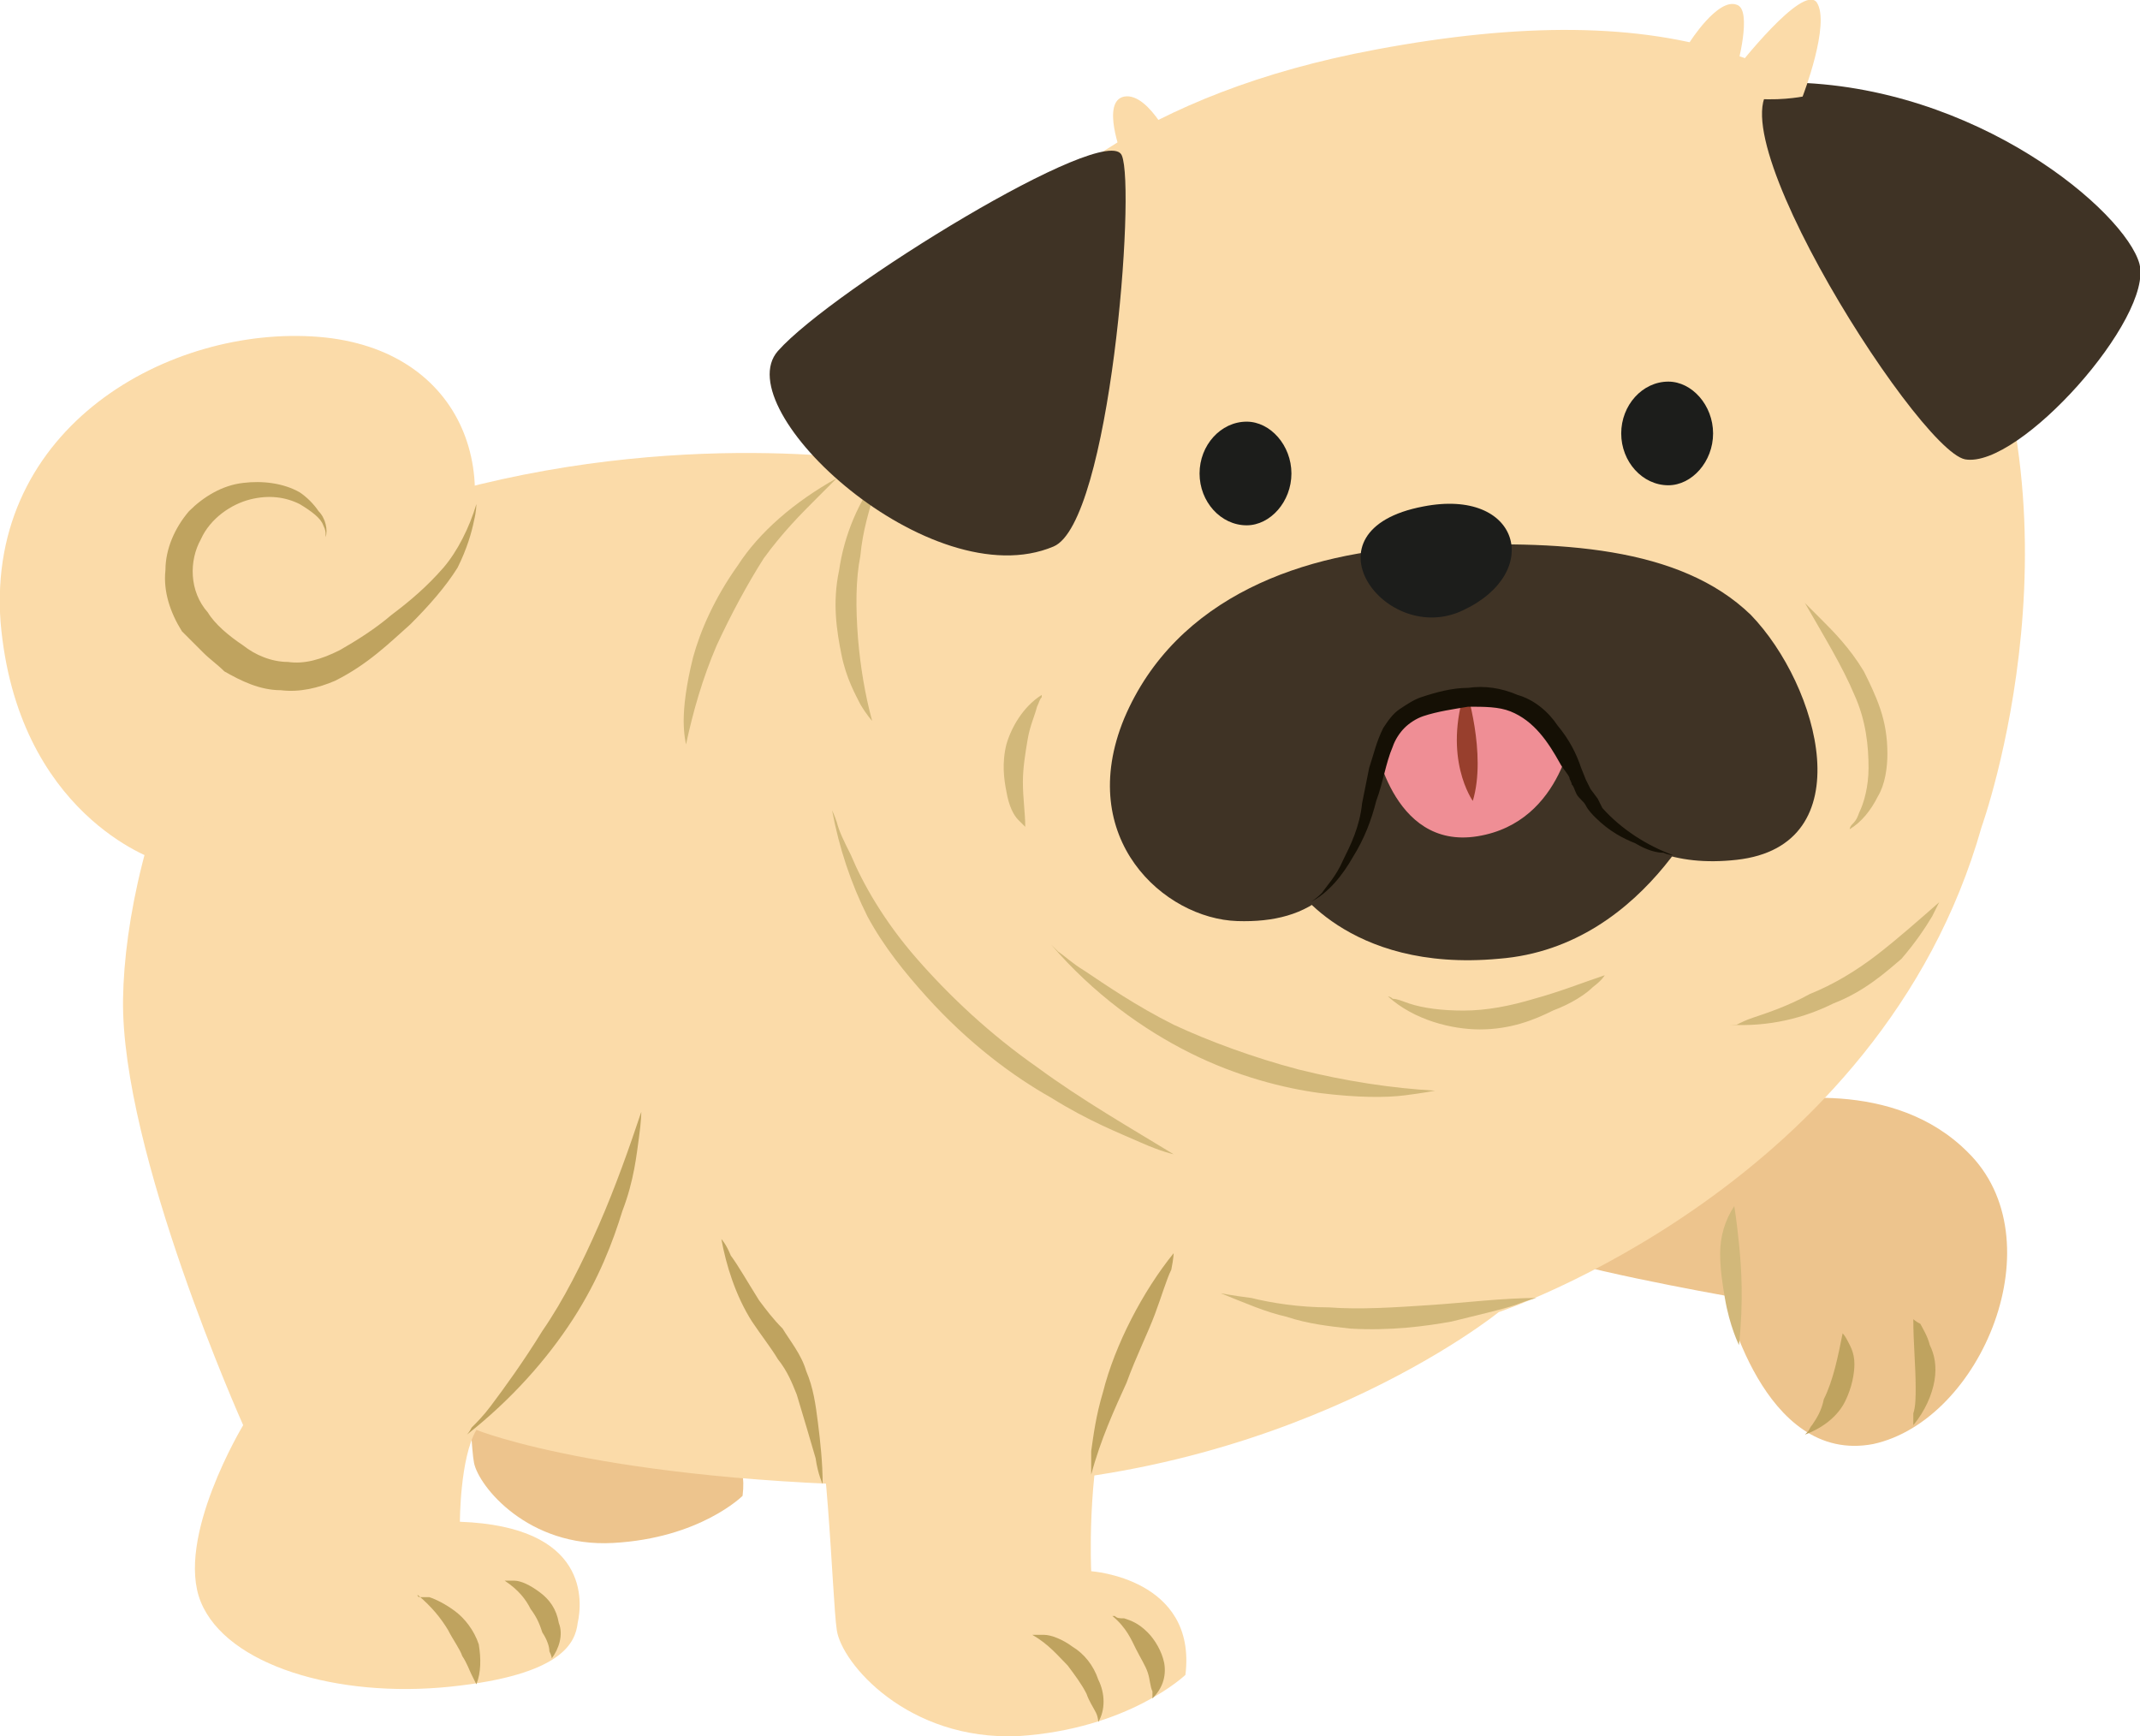 <?xml version="1.0" encoding="UTF-8"?>
<!DOCTYPE svg PUBLIC "-//W3C//DTD SVG 1.1//EN" "http://www.w3.org/Graphics/SVG/1.1/DTD/svg11.dtd">
<!-- Creator: CorelDRAW X7 -->
<svg xmlns="http://www.w3.org/2000/svg" xml:space="preserve" width="2.967in" height="2.407in" version="1.1" style="shape-rendering:geometricPrecision; text-rendering:geometricPrecision; image-rendering:optimizeQuality; fill-rule:evenodd; clip-rule:evenodd"
viewBox="0 0 908 737"
 xmlns:xlink="http://www.w3.org/1999/xlink">
 <defs>
  <style type="text/css">
   <![CDATA[
    .fil8 {fill:#151005;fill-rule:nonzero}
    .fil7 {fill:#1C1D1B;fill-rule:nonzero}
    .fil4 {fill:#3F3325;fill-rule:nonzero}
    .fil6 {fill:#983F2D;fill-rule:nonzero}
    .fil2 {fill:#BFA35F;fill-rule:nonzero}
    .fil1 {fill:#D2B87A;fill-rule:nonzero}
    .fil0 {fill:#EDC48D;fill-rule:nonzero}
    .fil5 {fill:#EF8E95;fill-rule:nonzero}
    .fil3 {fill:#FBDBA9;fill-rule:nonzero}
   ]]>
  </style>
 </defs>
 <g id="Objects">

  <path class="fil0" d="M732 472c0,0 2,-1 6,-2 17,-4 66,-12 97,19 38,37 6,114 -40,124 -47,9 -63,-63 -63,-63 0,0 -73,-13 -79,-19 -6,-6 79,-59 79,-59z"/>
  <path class="fil1" d="M738 571c0,0 -4,-8 -6,-20 -1,-6 -2,-12 -2,-19 0,-7 2,-14 6,-20 0,0 1,6 2,16 1,10 2,24 0,43z"/>
  <path class="fil2" d="M766 609c0,0 1,-1 1,-1 1,-1 1,-2 2,-3 2,-3 4,-6 5,-11 4,-8 6,-18 8,-28 0,0 1,1 2,3 1,2 3,5 3,10 0,4 -1,10 -4,16 -3,6 -9,11 -17,14z"/>
  <path class="fil2" d="M812 605c0,0 0,-2 0,-5 1,-3 1,-7 1,-11 0,-9 -1,-19 -1,-29 0,0 1,1 3,2 1,2 3,5 4,9 2,4 3,9 2,15 -1,6 -4,13 -9,19z"/>
  <path class="fil0" d="M315 488c0,0 -19,34 -26,58 -6,25 -5,55 -5,55 0,0 35,3 31,34 0,0 -18,18 -55,20 -36,2 -57,-24 -59,-34 -2,-10 -3,-70 -9,-80 -7,-11 -26,-37 -26,-46 0,-8 84,-60 149,-7z"/>
  <path class="fil3" d="M584 21c-199,37 -203,176 -203,176 0,0 -85,-16 -187,11 -103,28 -141,151 -142,216 -1,65 51,181 51,181 0,0 -29,48 -18,75 11,27 58,41 106,36 48,-5 53,-19 54,-27 2,-9 5,-41 -50,-43 0,0 0,-27 7,-39 0,0 59,24 201,24 142,0 233,-74 233,-74 0,0 162,-54 205,-206 0,0 49,-136 -13,-248 -44,-81 -121,-105 -244,-82z"/>
  <path class="fil1" d="M734 435c0,0 1,0 3,0 2,-1 4,-2 7,-3 6,-2 15,-5 24,-10 10,-4 20,-10 29,-17 9,-7 18,-15 26,-22 0,0 -1,2 -3,6 -3,5 -7,11 -13,18 -7,6 -16,14 -29,19 -12,6 -27,10 -44,9z"/>
  <path class="fil1" d="M518 549c0,0 5,1 13,2 8,2 20,4 33,4 13,1 28,0 43,-1 15,-1 31,-3 45,-3 0,0 -4,1 -9,3 -6,2 -15,4 -27,7 -11,2 -26,4 -43,3 -9,-1 -18,-2 -27,-5 -9,-2 -18,-6 -28,-10z"/>
  <path class="fil1" d="M375 199c0,0 0,1 -1,3 -1,1 -2,4 -3,7 -2,7 -5,16 -6,27 -2,10 -2,22 -1,35 1,12 3,24 6,35 0,0 -2,-2 -5,-7 -2,-4 -6,-11 -8,-21 -2,-10 -4,-22 -1,-36 2,-14 8,-30 19,-43z"/>
  <path class="fil1" d="M355 203c0,0 -1,1 -2,2 -2,2 -4,4 -7,7 -6,6 -14,14 -22,25 -7,11 -14,24 -20,37 -6,14 -10,28 -13,42 0,0 -1,-4 -1,-10 0,-6 1,-15 4,-27 3,-11 9,-25 19,-39 9,-14 24,-27 42,-37z"/>
  <path class="fil1" d="M353 344c0,0 1,2 2,5 1,4 3,8 6,14 5,12 14,28 28,44 14,16 31,32 51,46 19,14 40,26 58,37 0,0 -5,-1 -14,-5 -9,-4 -22,-9 -38,-19 -16,-9 -35,-23 -53,-43 -9,-10 -18,-21 -25,-34 -7,-14 -12,-29 -15,-45z"/>
  <path class="fil1" d="M446 401c0,0 1,1 3,3 3,2 6,5 11,8 9,6 22,15 38,23 15,7 34,14 53,19 20,5 40,8 58,9 0,0 -5,1 -13,2 -8,1 -20,1 -36,-1 -15,-2 -35,-7 -55,-17 -20,-10 -41,-25 -59,-46z"/>
  <path class="fil2" d="M198 609c0,0 1,-1 2,-3 2,-2 5,-5 8,-9 6,-8 14,-19 22,-32 9,-13 17,-29 24,-45 7,-16 13,-33 18,-48 0,0 0,4 -1,11 -1,7 -2,18 -7,31 -4,13 -10,29 -21,46 -11,17 -26,34 -45,49z"/>
  <path class="fil2" d="M177 677c0,0 0,1 1,1 1,0 2,0 4,0 3,1 7,3 11,6 4,3 8,8 10,14 1,6 1,12 -1,17 0,0 -1,-2 -2,-4 -1,-2 -2,-5 -4,-8 -1,-3 -4,-7 -6,-11 -3,-5 -7,-10 -13,-15z"/>
  <path class="fil2" d="M214 671c0,0 0,0 1,0 1,0 2,0 3,0 3,0 7,2 11,5 4,3 7,7 8,13 2,5 0,11 -3,15 0,0 0,-1 -1,-3 0,-2 -1,-5 -3,-8 -1,-3 -2,-6 -5,-10 -2,-4 -5,-8 -11,-12z"/>
  <path class="fil3" d="M66 365c0,0 -59,-19 -66,-101 -6,-83 72,-126 135,-121 62,5 82,61 54,111 -29,49 -123,111 -123,111z"/>
  <path class="fil2" d="M202 214c0,0 0,3 -1,7 -1,5 -3,12 -7,20 -5,8 -12,16 -20,24 -9,8 -18,17 -32,24 -7,3 -15,5 -23,4 -9,0 -17,-4 -24,-8 -3,-3 -6,-5 -9,-8 -3,-3 -6,-6 -9,-9 -5,-8 -8,-17 -7,-26 0,-9 4,-18 10,-25 6,-6 14,-11 23,-12 8,-1 17,0 24,4 3,2 6,5 8,8 3,3 4,8 3,11 0,0 0,0 0,-1 0,-1 0,-2 -1,-4 -1,-3 -5,-6 -10,-9 -6,-3 -13,-4 -21,-2 -8,2 -17,8 -21,17 -5,9 -5,22 3,31 3,5 9,10 15,14 5,4 12,7 19,7 7,1 14,-1 22,-5 7,-4 15,-9 22,-15 8,-6 15,-12 22,-20 6,-7 11,-17 14,-27z"/>
  <path class="fil3" d="M503 519c0,0 -25,45 -33,76 -9,32 -7,72 -7,72 0,0 45,3 40,44 0,0 -24,23 -71,26 -47,2 -75,-31 -77,-45 -2,-13 -4,-91 -12,-104 -9,-14 -34,-48 -34,-59 0,-11 109,-78 194,-10z"/>
  <path class="fil2" d="M438 694c0,0 0,0 1,0 1,0 2,0 4,0 3,0 8,2 12,5 5,3 9,8 11,14 3,6 3,13 0,18 0,0 0,-2 -1,-4 -1,-2 -3,-5 -4,-8 -2,-4 -5,-8 -8,-12 -4,-4 -8,-9 -15,-13z"/>
  <path class="fil2" d="M472 686c0,0 1,0 1,0 1,1 2,1 4,1 3,1 6,2 10,6 3,3 6,8 7,13 1,6 -1,11 -5,15 0,0 0,-1 0,-3 -1,-2 -1,-5 -2,-8 -1,-3 -3,-6 -5,-10 -2,-4 -4,-9 -10,-14z"/>
  <path class="fil2" d="M463 626c0,0 0,-1 0,-3 0,-1 0,-4 0,-7 1,-7 2,-15 5,-25 5,-20 17,-43 30,-59 0,0 0,2 -1,7 -2,4 -4,11 -7,19 -3,8 -8,18 -12,29 -5,11 -11,24 -15,39z"/>
  <path class="fil2" d="M349 630c0,0 -2,-4 -3,-11 -2,-7 -5,-17 -8,-27 -2,-5 -4,-10 -8,-15 -3,-5 -7,-10 -11,-16 -7,-11 -11,-24 -13,-35 0,0 2,2 4,7 3,4 7,11 12,19 3,4 6,8 10,12 3,5 8,11 10,18 3,7 4,14 5,22 1,8 2,17 2,26z"/>
  <path class="fil3" d="M499 64c0,0 -11,-25 -22,-23 -10,2 -1,25 -1,25 0,0 16,7 23,-2z"/>
  <path class="fil1" d="M766 256c0,0 3,3 7,7 5,5 12,12 18,22 2,4 5,10 7,16 2,6 3,12 3,19 0,6 -1,13 -4,18 -3,6 -7,11 -12,14 0,0 0,-1 1,-2 1,-1 2,-2 3,-5 2,-4 4,-11 4,-19 0,-9 -1,-20 -6,-31 -5,-12 -13,-25 -21,-39z"/>
  <path class="fil1" d="M442 295c0,0 0,0 0,1 -1,1 -1,2 -2,4 -1,4 -3,8 -4,14 -1,6 -2,12 -2,18 0,7 1,13 1,19 0,0 -1,-1 -3,-3 -2,-2 -4,-6 -5,-12 -1,-5 -2,-12 0,-20 2,-7 7,-16 15,-21z"/>
  <path class="fil1" d="M589 423c0,0 1,0 2,1 2,0 4,1 7,2 6,2 14,3 23,3 10,0 20,-2 30,-5 11,-3 21,-7 30,-10 0,0 -1,2 -5,5 -3,3 -9,7 -17,10 -8,4 -18,8 -31,8 -12,0 -28,-4 -39,-14z"/>
  <path class="fil4" d="M447 232c24,-10 35,-152 29,-166 -6,-15 -123,57 -146,83 -22,25 65,105 117,83z"/>
  <path class="fil4" d="M834 195c23,4 80,-60 74,-83 -6,-22 -69,-76 -149,-77 -44,0 54,156 75,160z"/>
  <path class="fil4" d="M548 374c0,0 23,39 88,33 65,-5 92,-75 92,-75 0,0 -65,-48 -119,-52 -54,-4 -61,94 -61,94z"/>
  <path class="fil5" d="M583 313c0,0 7,48 44,42 37,-6 41,-48 41,-48 0,0 -19,-25 -48,-25 -30,0 -37,31 -37,31z"/>
  <path class="fil6" d="M622 292c0,0 9,28 3,48 0,0 -13,-18 -3,-48z"/>
  <path class="fil4" d="M605 232c-51,2 -106,21 -128,73 -21,51 17,85 48,86 31,1 52,-13 58,-59 6,-47 59,-40 74,-21 14,19 26,60 80,54 54,-6 35,-74 6,-104 -30,-29 -81,-32 -138,-29z"/>
  <path class="fil7" d="M604 215c41,-8 51,28 17,44 -33,16 -70,-34 -17,-44z"/>
  <path class="fil7" d="M727 184c0,12 -9,22 -19,22 -11,0 -20,-10 -20,-22 0,-12 9,-22 20,-22 10,0 19,10 19,22z"/>
  <path class="fil7" d="M548 201c0,12 -9,22 -19,22 -11,0 -20,-10 -20,-22 0,-12 9,-22 20,-22 10,0 19,10 19,22z"/>
  <path class="fil3" d="M717 18c0,0 12,-19 20,-16 7,2 0,27 0,27 0,0 28,-36 34,-28 6,9 -6,40 -6,40 0,0 -46,9 -48,-23z"/>
  <path class="fil8" d="M556 383c0,0 2,-1 5,-4 2,-3 6,-7 9,-14 3,-6 7,-14 8,-24 1,-5 2,-10 3,-15 2,-6 3,-11 6,-17 2,-3 4,-6 7,-8 3,-2 6,-4 9,-5 6,-2 13,-4 20,-4 7,-1 14,0 21,3 7,2 13,7 17,13 5,6 8,12 10,18l2 5 2 4 3 4 2 4c8,9 19,16 30,20 0,0 -2,0 -4,-1 -3,0 -7,-1 -12,-4 -5,-2 -11,-5 -17,-11 -1,-1 -3,-3 -4,-5 -1,-2 -3,-3 -4,-5 -1,-2 -1,-3 -2,-4 0,-1 -1,-2 -1,-3 -1,-2 -3,-4 -4,-6 -5,-9 -11,-18 -21,-22 -5,-2 -11,-2 -18,-2 -6,1 -13,2 -19,4 -3,1 -6,3 -8,5 -2,2 -4,5 -5,8 -3,7 -4,15 -7,23 -2,8 -5,16 -10,24 -4,7 -10,15 -18,19z"/>
 </g>
</svg>
